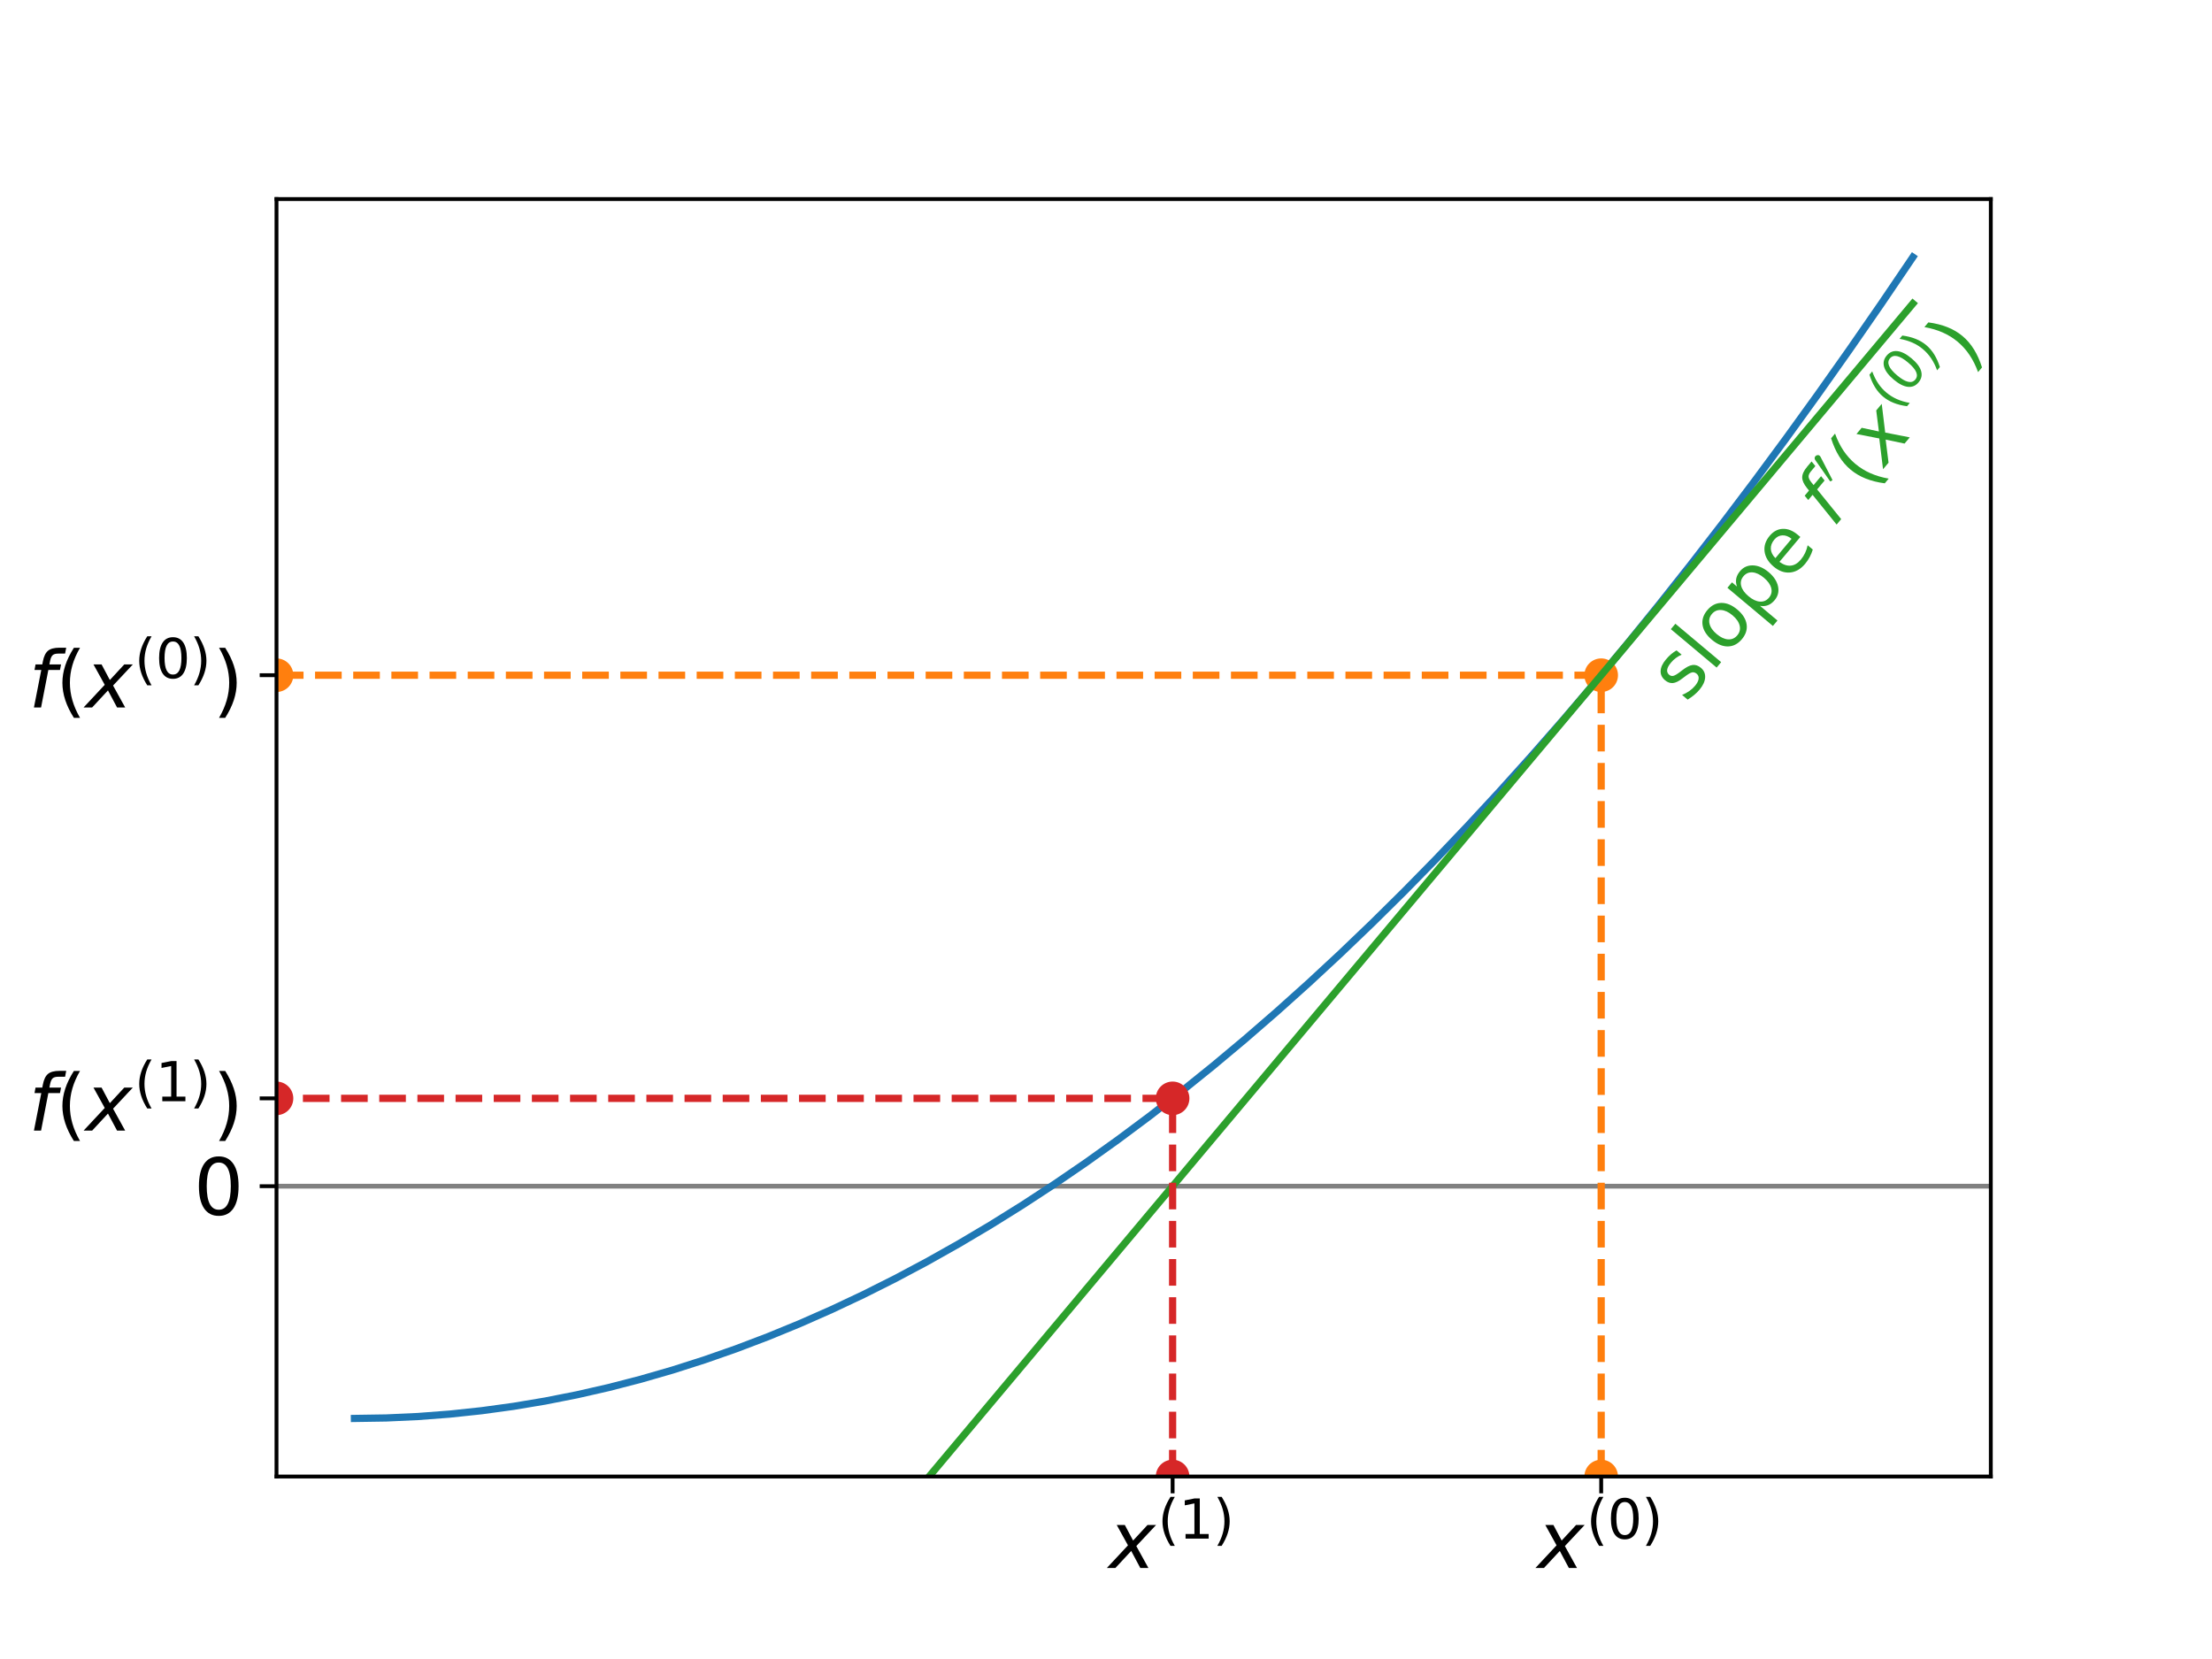 <?xml version="1.0" encoding="utf-8" standalone="no"?>
<!DOCTYPE svg PUBLIC "-//W3C//DTD SVG 1.1//EN"
  "http://www.w3.org/Graphics/SVG/1.1/DTD/svg11.dtd">
<svg height="345.6pt" version="1.1" viewBox="0 0 460.8 345.6" width="460.8pt" xmlns="http://www.w3.org/2000/svg" xmlns:xlink="http://www.w3.org/1999/xlink">
 <defs>
  <style type="text/css">*{stroke-linecap:butt;stroke-linejoin:round;}</style>
 </defs>
 <g id="figure_1">
  <g id="patch_1">
   <path d="M 0 345.6 
L 460.8 345.6 
L 460.8 0 
L 0 0 
z
" style="fill:#ffffff;"/>
  </g>
  <g id="axes_1">
   <g id="patch_2">
    <path d="M 57.6 307.584 
L 414.72 307.584 
L 414.72 41.472 
L 57.6 41.472 
z
" style="fill:#ffffff;"/>
   </g>
   <g id="matplotlib.axis_1">
    <g id="xtick_1">
     <g id="line2d_1">
      <defs>
       <path d="M 0 0 
L 0 3.5 
" id="mfc77f6a4f3" style="stroke:#000000;stroke-width:0.8;"/>
      </defs>
      <g>
       <use style="stroke:#000000;stroke-width:0.8;" x="333.556" xlink:href="#mfc77f6a4f3" y="307.584"/>
      </g>
     </g>
     <g id="text_1">
      <!-- $x^{(0)}$ -->
      <g transform="translate(320.276 326.741)scale(0.16 -0.16)">
       <defs>
        <path d="M 3841 3500 
L 2234 1784 
L 3219 0 
L 2559 0 
L 1819 1388 
L 531 0 
L -166 0 
L 1556 1844 
L 641 3500 
L 1300 3500 
L 1972 2234 
L 3144 3500 
L 3841 3500 
z
" id="DejaVuSans-Oblique-78" transform="scale(0.016)"/>
        <path d="M 1984 4856 
Q 1566 4138 1362 3434 
Q 1159 2731 1159 2009 
Q 1159 1288 1364 580 
Q 1569 -128 1984 -844 
L 1484 -844 
Q 1016 -109 783 600 
Q 550 1309 550 2009 
Q 550 2706 781 3412 
Q 1013 4119 1484 4856 
L 1984 4856 
z
" id="DejaVuSans-28" transform="scale(0.016)"/>
        <path d="M 2034 4250 
Q 1547 4250 1301 3770 
Q 1056 3291 1056 2328 
Q 1056 1369 1301 889 
Q 1547 409 2034 409 
Q 2525 409 2770 889 
Q 3016 1369 3016 2328 
Q 3016 3291 2770 3770 
Q 2525 4250 2034 4250 
z
M 2034 4750 
Q 2819 4750 3233 4129 
Q 3647 3509 3647 2328 
Q 3647 1150 3233 529 
Q 2819 -91 2034 -91 
Q 1250 -91 836 529 
Q 422 1150 422 2328 
Q 422 3509 836 4129 
Q 1250 4750 2034 4750 
z
" id="DejaVuSans-30" transform="scale(0.016)"/>
        <path d="M 513 4856 
L 1013 4856 
Q 1481 4119 1714 3412 
Q 1947 2706 1947 2009 
Q 1947 1309 1714 600 
Q 1481 -109 1013 -844 
L 513 -844 
Q 928 -128 1133 580 
Q 1338 1288 1338 2009 
Q 1338 2731 1133 3434 
Q 928 4138 513 4856 
z
" id="DejaVuSans-29" transform="scale(0.016)"/>
       </defs>
       <use transform="translate(0 0.606)" xlink:href="#DejaVuSans-Oblique-78"/>
       <use transform="translate(63.646 38.888)scale(0.7)" xlink:href="#DejaVuSans-28"/>
       <use transform="translate(90.955 38.888)scale(0.7)" xlink:href="#DejaVuSans-30"/>
       <use transform="translate(135.492 38.888)scale(0.7)" xlink:href="#DejaVuSans-29"/>
      </g>
     </g>
    </g>
    <g id="xtick_2">
     <g id="line2d_2">
      <g>
       <use style="stroke:#000000;stroke-width:0.8;" x="244.276" xlink:href="#mfc77f6a4f3" y="307.584"/>
      </g>
     </g>
     <g id="text_2">
      <!-- $x^{(1)}$ -->
      <g transform="translate(230.996 326.741)scale(0.16 -0.16)">
       <defs>
        <path d="M 794 531 
L 1825 531 
L 1825 4091 
L 703 3866 
L 703 4441 
L 1819 4666 
L 2450 4666 
L 2450 531 
L 3481 531 
L 3481 0 
L 794 0 
L 794 531 
z
" id="DejaVuSans-31" transform="scale(0.016)"/>
       </defs>
       <use transform="translate(0 0.606)" xlink:href="#DejaVuSans-Oblique-78"/>
       <use transform="translate(63.646 38.888)scale(0.7)" xlink:href="#DejaVuSans-28"/>
       <use transform="translate(90.955 38.888)scale(0.7)" xlink:href="#DejaVuSans-31"/>
       <use transform="translate(135.492 38.888)scale(0.7)" xlink:href="#DejaVuSans-29"/>
      </g>
     </g>
    </g>
   </g>
   <g id="matplotlib.axis_2">
    <g id="ytick_1">
     <g id="line2d_3">
      <defs>
       <path d="M 0 0 
L -3.5 0 
" id="m1f94a166fc" style="stroke:#000000;stroke-width:0.8;"/>
      </defs>
      <g>
       <use style="stroke:#000000;stroke-width:0.8;" x="57.6" xlink:href="#m1f94a166fc" y="247.104"/>
      </g>
     </g>
     <g id="text_3">
      <!-- $0$ -->
      <g transform="translate(40.36 253.183)scale(0.16 -0.16)">
       <use transform="translate(0 0.781)" xlink:href="#DejaVuSans-30"/>
      </g>
     </g>
    </g>
    <g id="ytick_2">
     <g id="line2d_4">
      <g>
       <use style="stroke:#000000;stroke-width:0.8;" x="57.6" xlink:href="#m1f94a166fc" y="140.659"/>
      </g>
     </g>
     <g id="text_4">
      <!-- $f(x^{(0)})$ -->
      <g transform="translate(5.96 147.475)scale(0.16 -0.16)">
       <defs>
        <path d="M 3059 4863 
L 2969 4384 
L 2419 4384 
Q 2106 4384 1964 4261 
Q 1822 4138 1753 3809 
L 1691 3500 
L 2638 3500 
L 2553 3053 
L 1606 3053 
L 1013 0 
L 434 0 
L 1031 3053 
L 481 3053 
L 563 3500 
L 1113 3500 
L 1159 3744 
Q 1278 4363 1576 4613 
Q 1875 4863 2516 4863 
L 3059 4863 
z
" id="DejaVuSans-Oblique-66" transform="scale(0.016)"/>
       </defs>
       <use transform="translate(0 0.606)" xlink:href="#DejaVuSans-Oblique-66"/>
       <use transform="translate(35.205 0.606)" xlink:href="#DejaVuSans-28"/>
       <use transform="translate(74.219 0.606)" xlink:href="#DejaVuSans-Oblique-78"/>
       <use transform="translate(137.865 38.888)scale(0.7)" xlink:href="#DejaVuSans-28"/>
       <use transform="translate(165.174 38.888)scale(0.7)" xlink:href="#DejaVuSans-30"/>
       <use transform="translate(209.71 38.888)scale(0.7)" xlink:href="#DejaVuSans-29"/>
       <use transform="translate(239.754 0.606)" xlink:href="#DejaVuSans-29"/>
      </g>
     </g>
    </g>
    <g id="ytick_3">
     <g id="line2d_5">
      <g>
       <use style="stroke:#000000;stroke-width:0.8;" x="57.6" xlink:href="#m1f94a166fc" y="228.809"/>
      </g>
     </g>
     <g id="text_5">
      <!-- $f(x^{(1)})$ -->
      <g transform="translate(5.96 235.625)scale(0.16 -0.16)">
       <use transform="translate(0 0.606)" xlink:href="#DejaVuSans-Oblique-66"/>
       <use transform="translate(35.205 0.606)" xlink:href="#DejaVuSans-28"/>
       <use transform="translate(74.219 0.606)" xlink:href="#DejaVuSans-Oblique-78"/>
       <use transform="translate(137.865 38.888)scale(0.7)" xlink:href="#DejaVuSans-28"/>
       <use transform="translate(165.174 38.888)scale(0.7)" xlink:href="#DejaVuSans-31"/>
       <use transform="translate(209.71 38.888)scale(0.7)" xlink:href="#DejaVuSans-29"/>
       <use transform="translate(239.754 0.606)" xlink:href="#DejaVuSans-29"/>
      </g>
     </g>
    </g>
   </g>
   <g id="line2d_6">
    <path clip-path="url(#pefad250517)" d="M 57.6 247.104 
L 414.72 247.104 
" style="fill:none;stroke:#808080;stroke-linecap:square;"/>
   </g>
   <g id="line2d_7">
    <path clip-path="url(#pefad250517)" d="M 73.833 295.488 
L 80.458 295.387 
L 87.084 295.085 
L 93.71 294.581 
L 100.335 293.876 
L 106.961 292.969 
L 113.586 291.861 
L 120.212 290.551 
L 126.838 289.039 
L 133.463 287.327 
L 140.089 285.412 
L 146.714 283.296 
L 153.34 280.979 
L 159.966 278.46 
L 166.591 275.739 
L 173.217 272.817 
L 179.842 269.694 
L 186.468 266.369 
L 193.094 262.842 
L 199.719 259.114 
L 206.345 255.185 
L 212.97 251.054 
L 219.596 246.721 
L 226.222 242.187 
L 232.847 237.451 
L 239.473 232.514 
L 246.098 227.376 
L 252.724 222.035 
L 259.35 216.494 
L 265.975 210.751 
L 272.601 204.806 
L 279.226 198.66 
L 285.852 192.312 
L 292.478 185.763 
L 299.103 179.012 
L 305.729 172.059 
L 312.354 164.906 
L 318.98 157.55 
L 325.606 149.993 
L 332.231 142.235 
L 338.857 134.275 
L 345.482 126.114 
L 352.108 117.751 
L 358.734 109.186 
L 365.359 100.42 
L 371.985 91.453 
L 378.61 82.284 
L 385.236 72.914 
L 391.862 63.342 
L 398.487 53.568 
" style="fill:none;stroke:#1f77b4;stroke-linecap:square;stroke-width:1.5;"/>
   </g>
   <g id="line2d_8">
    <path clip-path="url(#pefad250517)" d="M 333.556 307.584 
L 333.556 140.659 
L 57.6 140.659 
" style="fill:none;stroke:#ff7f0e;stroke-dasharray:5.55,2.4;stroke-dashoffset:0;stroke-width:1.5;"/>
    <defs>
     <path d="M 0 3 
C 0.796 3 1.559 2.684 2.121 2.121 
C 2.684 1.559 3 0.796 3 0 
C 3 -0.796 2.684 -1.559 2.121 -2.121 
C 1.559 -2.684 0.796 -3 0 -3 
C -0.796 -3 -1.559 -2.684 -2.121 -2.121 
C -2.684 -1.559 -3 -0.796 -3 0 
C -3 0.796 -2.684 1.559 -2.121 2.121 
C -1.559 2.684 -0.796 3 0 3 
z
" id="m6624a6b7a3" style="stroke:#ff7f0e;"/>
    </defs>
    <g clip-path="url(#pefad250517)">
     <use style="fill:#ff7f0e;stroke:#ff7f0e;" x="333.556" xlink:href="#m6624a6b7a3" y="307.584"/>
     <use style="fill:#ff7f0e;stroke:#ff7f0e;" x="333.556" xlink:href="#m6624a6b7a3" y="140.659"/>
     <use style="fill:#ff7f0e;stroke:#ff7f0e;" x="57.6" xlink:href="#m6624a6b7a3" y="140.659"/>
    </g>
   </g>
   <g id="line2d_9">
    <path clip-path="url(#pefad250517)" d="M 160.825 346.6 
L 166.591 339.725 
L 173.217 331.825 
L 179.842 323.926 
L 186.468 316.027 
L 193.094 308.127 
L 199.719 300.228 
L 206.345 292.328 
L 212.97 284.429 
L 219.596 276.529 
L 226.222 268.63 
L 232.847 260.731 
L 239.473 252.831 
L 246.098 244.932 
L 252.724 237.032 
L 259.35 229.133 
L 265.975 221.233 
L 272.601 213.334 
L 279.226 205.435 
L 285.852 197.535 
L 292.478 189.636 
L 299.103 181.736 
L 305.729 173.837 
L 312.354 165.937 
L 318.98 158.038 
L 325.606 150.139 
L 332.231 142.239 
L 338.857 134.34 
L 345.482 126.44 
L 352.108 118.541 
L 358.734 110.641 
L 365.359 102.742 
L 371.985 94.843 
L 378.61 86.943 
L 385.236 79.044 
L 391.862 71.144 
L 398.487 63.245 
" style="fill:none;stroke:#2ca02c;stroke-linecap:square;stroke-width:1.5;"/>
   </g>
   <g id="line2d_10">
    <path clip-path="url(#pefad250517)" d="M 244.276 307.584 
L 244.276 228.809 
L 57.6 228.809 
" style="fill:none;stroke:#d62728;stroke-dasharray:5.55,2.4;stroke-dashoffset:0;stroke-width:1.5;"/>
    <defs>
     <path d="M 0 3 
C 0.796 3 1.559 2.684 2.121 2.121 
C 2.684 1.559 3 0.796 3 0 
C 3 -0.796 2.684 -1.559 2.121 -2.121 
C 1.559 -2.684 0.796 -3 0 -3 
C -0.796 -3 -1.559 -2.684 -2.121 -2.121 
C -2.684 -1.559 -3 -0.796 -3 0 
C -3 0.796 -2.684 1.559 -2.121 2.121 
C -1.559 2.684 -0.796 3 0 3 
z
" id="m93ba732480" style="stroke:#d62728;"/>
    </defs>
    <g clip-path="url(#pefad250517)">
     <use style="fill:#d62728;stroke:#d62728;" x="244.276" xlink:href="#m93ba732480" y="307.584"/>
     <use style="fill:#d62728;stroke:#d62728;" x="244.276" xlink:href="#m93ba732480" y="228.809"/>
     <use style="fill:#d62728;stroke:#d62728;" x="57.6" xlink:href="#m93ba732480" y="228.809"/>
    </g>
   </g>
   <g id="patch_3">
    <path d="M 57.6 307.584 
L 57.6 41.472 
" style="fill:none;stroke:#000000;stroke-linecap:square;stroke-linejoin:miter;stroke-width:0.8;"/>
   </g>
   <g id="patch_4">
    <path d="M 414.72 307.584 
L 414.72 41.472 
" style="fill:none;stroke:#000000;stroke-linecap:square;stroke-linejoin:miter;stroke-width:0.8;"/>
   </g>
   <g id="patch_5">
    <path d="M 57.6 307.584 
L 414.72 307.584 
" style="fill:none;stroke:#000000;stroke-linecap:square;stroke-linejoin:miter;stroke-width:0.8;"/>
   </g>
   <g id="patch_6">
    <path d="M 57.6 41.472 
L 414.72 41.472 
" style="fill:none;stroke:#000000;stroke-linecap:square;stroke-linejoin:miter;stroke-width:0.8;"/>
   </g>
   <g id="text_6">
    <!-- slope $f'(x^{(0)})$ -->
    <g style="fill:#2ca02c;" transform="translate(351.326 146.698)rotate(-50)scale(0.16 -0.16)">
     <defs>
      <path d="M 2834 3397 
L 2834 2853 
Q 2591 2978 2328 3040 
Q 2066 3103 1784 3103 
Q 1356 3103 1142 2972 
Q 928 2841 928 2578 
Q 928 2378 1081 2264 
Q 1234 2150 1697 2047 
L 1894 2003 
Q 2506 1872 2764 1633 
Q 3022 1394 3022 966 
Q 3022 478 2636 193 
Q 2250 -91 1575 -91 
Q 1294 -91 989 -36 
Q 684 19 347 128 
L 347 722 
Q 666 556 975 473 
Q 1284 391 1588 391 
Q 1994 391 2212 530 
Q 2431 669 2431 922 
Q 2431 1156 2273 1281 
Q 2116 1406 1581 1522 
L 1381 1569 
Q 847 1681 609 1914 
Q 372 2147 372 2553 
Q 372 3047 722 3315 
Q 1072 3584 1716 3584 
Q 2034 3584 2315 3537 
Q 2597 3491 2834 3397 
z
" id="DejaVuSans-73" transform="scale(0.016)"/>
      <path d="M 603 4863 
L 1178 4863 
L 1178 0 
L 603 0 
L 603 4863 
z
" id="DejaVuSans-6c" transform="scale(0.016)"/>
      <path d="M 1959 3097 
Q 1497 3097 1228 2736 
Q 959 2375 959 1747 
Q 959 1119 1226 758 
Q 1494 397 1959 397 
Q 2419 397 2687 759 
Q 2956 1122 2956 1747 
Q 2956 2369 2687 2733 
Q 2419 3097 1959 3097 
z
M 1959 3584 
Q 2709 3584 3137 3096 
Q 3566 2609 3566 1747 
Q 3566 888 3137 398 
Q 2709 -91 1959 -91 
Q 1206 -91 779 398 
Q 353 888 353 1747 
Q 353 2609 779 3096 
Q 1206 3584 1959 3584 
z
" id="DejaVuSans-6f" transform="scale(0.016)"/>
      <path d="M 1159 525 
L 1159 -1331 
L 581 -1331 
L 581 3500 
L 1159 3500 
L 1159 2969 
Q 1341 3281 1617 3432 
Q 1894 3584 2278 3584 
Q 2916 3584 3314 3078 
Q 3713 2572 3713 1747 
Q 3713 922 3314 415 
Q 2916 -91 2278 -91 
Q 1894 -91 1617 61 
Q 1341 213 1159 525 
z
M 3116 1747 
Q 3116 2381 2855 2742 
Q 2594 3103 2138 3103 
Q 1681 3103 1420 2742 
Q 1159 2381 1159 1747 
Q 1159 1113 1420 752 
Q 1681 391 2138 391 
Q 2594 391 2855 752 
Q 3116 1113 3116 1747 
z
" id="DejaVuSans-70" transform="scale(0.016)"/>
      <path d="M 3597 1894 
L 3597 1613 
L 953 1613 
Q 991 1019 1311 708 
Q 1631 397 2203 397 
Q 2534 397 2845 478 
Q 3156 559 3463 722 
L 3463 178 
Q 3153 47 2828 -22 
Q 2503 -91 2169 -91 
Q 1331 -91 842 396 
Q 353 884 353 1716 
Q 353 2575 817 3079 
Q 1281 3584 2069 3584 
Q 2775 3584 3186 3129 
Q 3597 2675 3597 1894 
z
M 3022 2063 
Q 3016 2534 2758 2815 
Q 2500 3097 2075 3097 
Q 1594 3097 1305 2825 
Q 1016 2553 972 2059 
L 3022 2063 
z
" id="DejaVuSans-65" transform="scale(0.016)"/>
      <path id="DejaVuSans-20" transform="scale(0.016)"/>
      <path d="M 225 347 
Q 184 359 184 409 
L 966 3316 
Q 1003 3434 1093 3506 
Q 1184 3578 1300 3578 
Q 1450 3578 1564 3479 
Q 1678 3381 1678 3231 
Q 1678 3166 1644 3084 
L 488 319 
Q 466 275 428 275 
Q 394 275 320 306 
Q 247 338 225 347 
z
" id="Cmsy10-30" transform="scale(0.016)"/>
     </defs>
     <use transform="translate(0 0.606)" xlink:href="#DejaVuSans-73"/>
     <use transform="translate(52.1 0.606)" xlink:href="#DejaVuSans-6c"/>
     <use transform="translate(79.883 0.606)" xlink:href="#DejaVuSans-6f"/>
     <use transform="translate(141.064 0.606)" xlink:href="#DejaVuSans-70"/>
     <use transform="translate(204.541 0.606)" xlink:href="#DejaVuSans-65"/>
     <use transform="translate(266.064 0.606)" xlink:href="#DejaVuSans-20"/>
     <use transform="translate(297.852 0.606)" xlink:href="#DejaVuSans-Oblique-66"/>
     <use transform="translate(340.504 38.888)scale(0.7)" xlink:href="#Cmsy10-30"/>
     <use transform="translate(362.482 0.606)" xlink:href="#DejaVuSans-28"/>
     <use transform="translate(401.496 0.606)" xlink:href="#DejaVuSans-Oblique-78"/>
     <use transform="translate(465.141 38.888)scale(0.7)" xlink:href="#DejaVuSans-28"/>
     <use transform="translate(492.451 38.888)scale(0.7)" xlink:href="#DejaVuSans-30"/>
     <use transform="translate(536.987 38.888)scale(0.7)" xlink:href="#DejaVuSans-29"/>
     <use transform="translate(567.031 0.606)" xlink:href="#DejaVuSans-29"/>
    </g>
   </g>
  </g>
 </g>
 <defs>
  <clipPath id="pefad250517">
   <rect height="266.112" width="357.12" x="57.6" y="41.472"/>
  </clipPath>
 </defs>
</svg>
